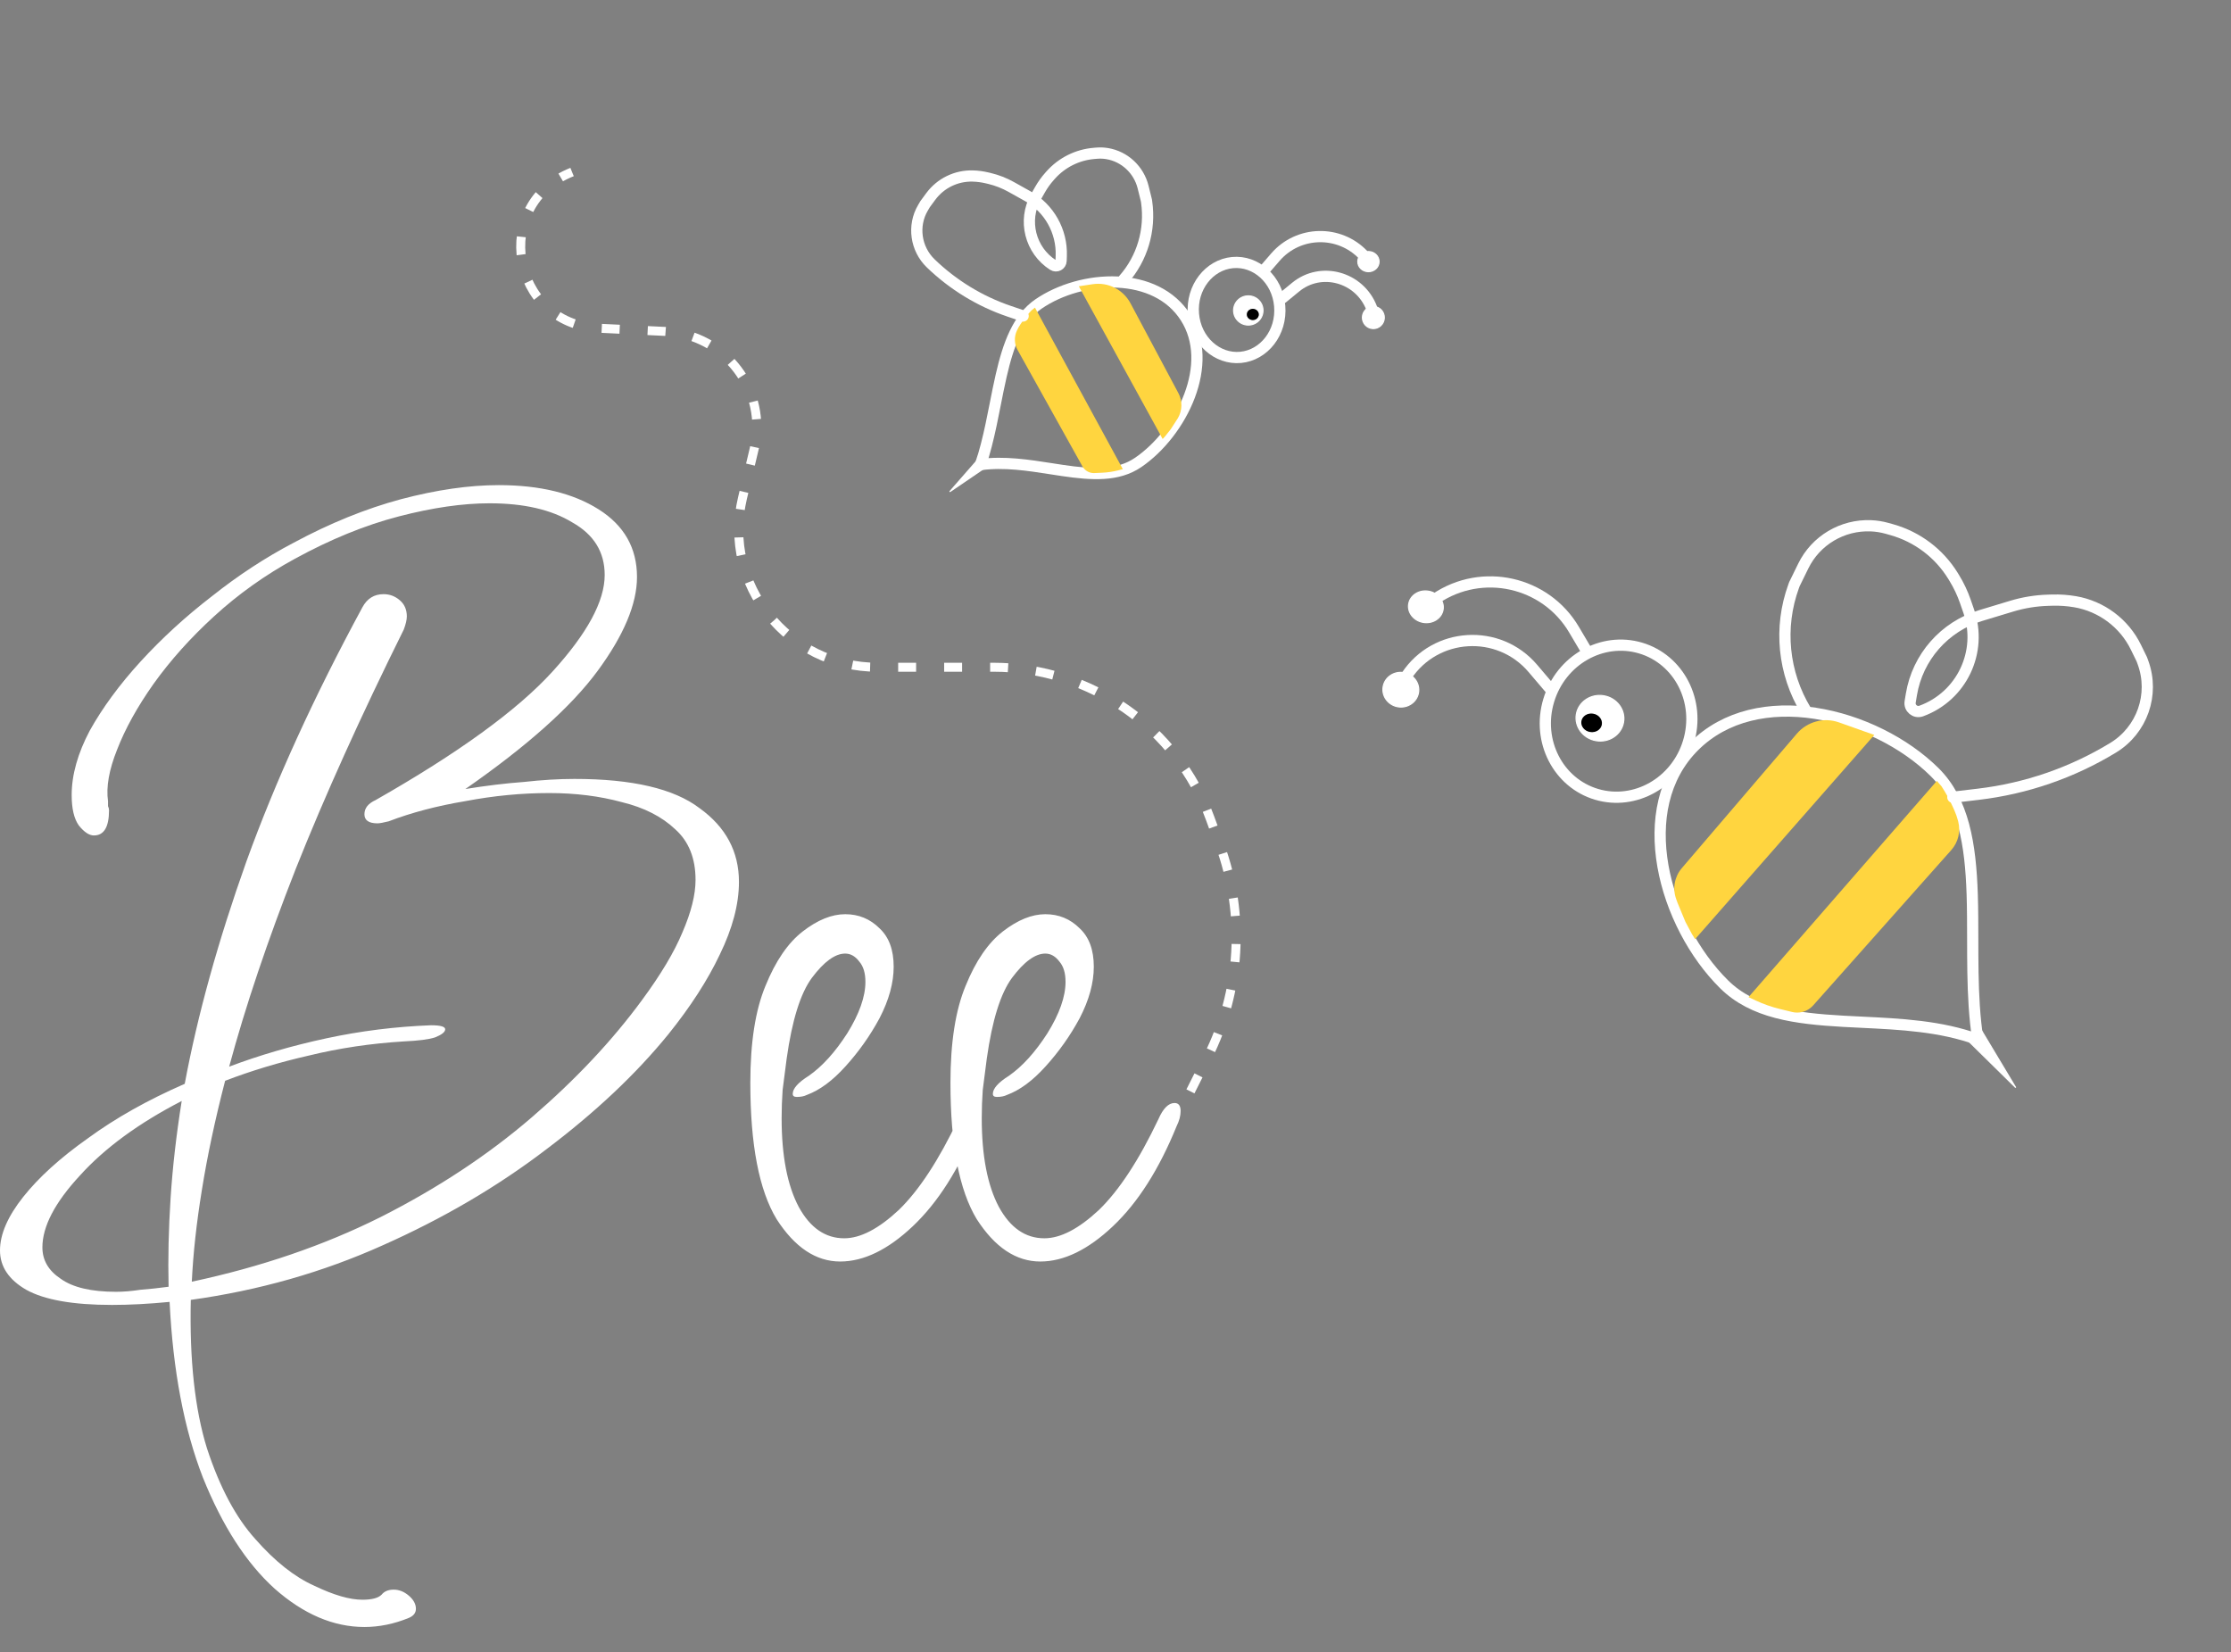 <svg width="1989" height="1473" viewBox="0 0 1989 1473" fill="none" xmlns="http://www.w3.org/2000/svg">
<rect x="0" y="0" width="1989" height="1473" fill="#808080" stroke="none"/>
<path d="M1724.72 688.252C1750.6 713.829 1756.84 752.697 1758.29 797.528C1758.7 810.509 1758.72 823.662 1758.74 837.013C1758.75 846.772 1758.76 856.638 1758.93 866.62C1759.27 886.897 1760.27 907.24 1763.31 926.767C1730.46 914.658 1694.11 912.902 1659.81 911.246C1654.16 910.973 1648.57 910.703 1643.06 910.389C1600.5 907.971 1562.95 903.018 1537.06 877.427C1510.41 851.087 1489.54 811.84 1482.56 772.1C1475.58 732.377 1482.57 692.943 1510.42 665.174C1538.32 637.369 1578.14 629.688 1618.27 635.845C1658.42 642.005 1698.1 661.944 1724.72 688.252Z" stroke="white" stroke-width="10"/>
<path d="M1505.34 661.337C1494.46 697.552 1457.66 718.241 1423.44 708.115C1389.22 697.989 1369.84 660.677 1380.71 624.462C1391.59 588.247 1428.39 567.559 1462.61 577.685C1496.83 587.81 1516.21 625.123 1505.34 661.337Z" stroke="white" stroke-width="10"/>
<path d="M1764.88 915.826L1797.06 969.494L1752.39 925.515L1764.88 915.826Z" fill="white" stroke="white"/>
<path d="M1409.9 582.334C1411.31 584.708 1414.37 585.491 1416.75 584.084C1419.14 582.677 1419.93 579.612 1418.52 577.238L1409.9 582.334ZM1418.52 577.238L1407.59 558.748L1398.97 563.844L1409.9 582.334L1418.52 577.238ZM1407.59 558.748C1380.74 513.317 1321.08 499.927 1277.19 529.478L1282.77 537.761C1321.88 511.428 1375.04 523.36 1398.97 563.844L1407.59 558.748Z" fill="white"/>
<path d="M1382.27 614.297L1366.59 595.859C1336.13 560.036 1279.77 563.403 1253.89 602.592V602.592" stroke="white" stroke-width="10" stroke-linecap="round"/>
<path d="M1286.55 543.55C1285.23 551.187 1277.32 556.288 1268.81 554.831C1260.3 553.375 1254.56 545.941 1255.89 538.304C1257.22 530.666 1265.12 525.565 1273.64 527.022C1282.15 528.478 1287.88 535.913 1286.55 543.55Z" fill="white" stroke="white"/>
<path d="M1264.65 617.523C1263.2 625.909 1254.97 631.531 1246.24 630.038C1237.52 628.545 1231.66 620.513 1233.12 612.126C1234.57 603.739 1242.8 598.118 1251.53 599.611C1260.25 601.104 1266.11 609.136 1264.65 617.523Z" fill="white" stroke="white"/>
<path d="M1601.97 653.987C1611.19 643.214 1626.14 639.224 1639.52 643.972L1671 655.154L1511.25 837.168L1508.41 832.64L1502.61 821.763L1495.59 804.839L1494.33 801.344C1490.95 791.955 1492.89 781.475 1499.41 773.859L1601.97 653.987Z" fill="#FFD53F"/>
<path d="M1616.49 896.256C1612.84 900.357 1607.59 902.695 1602.09 902.664V902.664C1600.63 902.656 1599.18 902.477 1597.77 902.131L1586.62 899.4C1579.28 897.601 1572.14 895.089 1565.3 891.9L1558.84 888.888L1726.73 696.136L1730.88 700.89V700.89C1734.87 706.969 1738.36 713.358 1741.32 719.996L1742.43 722.497C1743.77 725.508 1744.86 728.627 1745.67 731.821L1745.83 732.453C1748.1 741.383 1745.77 750.863 1739.62 757.783L1616.49 896.256Z" fill="#FFD53F"/>
<path d="M1447.45 643.859C1445.54 654.889 1434.58 662.263 1422.93 660.271C1411.29 658.278 1403.45 647.688 1405.37 636.657C1407.28 625.626 1418.24 618.252 1429.89 620.245C1441.53 622.237 1449.37 632.828 1447.45 643.859Z" fill="white" stroke="white"/>
<path d="M1428.59 646.021C1427.76 650.765 1422.82 653.962 1417.47 653.046C1412.11 652.129 1408.53 647.475 1409.36 642.731C1410.18 637.987 1415.12 634.79 1420.48 635.707C1425.84 636.623 1429.41 641.278 1428.59 646.021Z" fill="black" stroke="white"/>
<path d="M1610.05 633.492V633.492C1589.74 600.096 1585.7 559.334 1599.06 522.66L1599.75 520.766L1607.69 504.549C1618.86 481.729 1642.5 467.666 1667.96 468.7V468.7C1672.82 468.897 1677.64 469.663 1682.32 470.982L1686.63 472.196C1709.38 478.609 1728.88 493.353 1741.22 513.478L1742.26 515.188C1746.31 521.787 1749.63 528.804 1752.16 536.114L1755.18 544.824C1767.74 581.076 1748.91 620.648 1712.84 633.832V633.832C1707.5 635.782 1702.04 631.263 1702.96 625.671L1704.05 619.088C1709.57 585.776 1733.56 558.493 1765.95 548.693L1793.45 540.372C1804.01 537.176 1814.96 535.394 1826 535.075L1829.73 534.967C1836.51 534.77 1843.29 535.248 1849.98 536.392V536.392C1873.56 540.426 1893.76 555.541 1904.24 576.994L1909.47 587.687L1910.54 590.614C1920.92 619.052 1909.78 650.82 1883.91 666.571V666.571C1847.32 688.845 1806.34 702.982 1763.76 708.019L1741.01 710.71" stroke="white" stroke-width="10" stroke-linecap="round"/>
<path d="M925.87 270.979C907.556 283.519 899.006 306.76 892.523 335.123C890.648 343.328 889.008 351.63 887.338 360.089C886.112 366.299 884.869 372.593 883.503 378.996C880.966 390.894 878.07 402.817 874.23 414.15C895.207 411.304 916.847 414.684 937.013 417.833C940.486 418.376 943.916 418.911 947.291 419.407C973.623 423.276 996.467 424.726 1014.8 412.176C1034.02 399.017 1051.41 377.004 1060.49 352.949C1069.57 328.92 1070.14 303.586 1057.01 282.998C1043.85 262.368 1021.12 252.596 996.25 251.443C971.357 250.289 945.05 257.847 925.87 270.979Z" stroke="white" stroke-width="10"/>
<path d="M1063.99 279.982C1066.04 303.714 1085.24 320.558 1106.09 318.576C1126.94 316.595 1142.93 296.406 1140.88 272.674C1138.83 248.943 1119.64 232.099 1098.79 234.08C1077.94 236.062 1061.94 256.25 1063.99 279.982Z" stroke="white" stroke-width="10"/>
<path d="M871.961 409.514L846.703 438.363L878.111 416.949L871.961 409.514Z" fill="white" stroke="white"/>
<path d="M1131.68 243.075C1129.87 245.165 1126.72 245.396 1124.63 243.591C1122.54 241.786 1122.31 238.629 1124.12 236.539L1131.68 243.075ZM1124.12 236.539L1133.23 225.999L1140.8 232.536L1131.68 243.075L1124.12 236.539ZM1133.23 225.999C1155.68 200.037 1195.62 199.112 1219.2 224.008L1211.94 230.888C1192.43 210.286 1159.37 211.051 1140.8 232.536L1133.23 225.999Z" fill="white"/>
<path d="M1143.08 265.828L1155.08 255.975C1177.75 237.357 1212.13 246.834 1222.87 274.663V274.663" stroke="white" stroke-width="10" stroke-linecap="round"/>
<path d="M1210.5 232.94C1210.36 237.877 1214.47 242.043 1219.74 242.192C1225.01 242.342 1229.35 238.416 1229.49 233.48C1229.63 228.543 1225.52 224.377 1220.26 224.228C1214.99 224.078 1210.65 228.004 1210.5 232.94Z" fill="white" stroke="white"/>
<path d="M1214.62 282.807C1214.47 288.247 1218.72 292.775 1224.11 292.928C1229.5 293.081 1234.01 288.802 1234.16 283.362C1234.32 277.921 1230.07 273.393 1224.68 273.24C1219.29 273.087 1214.78 277.366 1214.62 282.807Z" fill="white" stroke="white"/>
<path d="M1007.96 270.513C1001.34 258.085 987.87 251.259 974.094 253.347L961.81 255.208L1036.54 391.338L1038.84 388.815L1043.74 382.628L1050.13 372.745V372.745C1054.12 365.91 1054.31 357.48 1050.64 350.59L1007.96 270.513Z" fill="#FFD53F"/>
<path d="M964.986 415.67C966.676 418.703 969.562 420.827 972.914 421.503V421.503C973.817 421.685 974.74 421.756 975.663 421.714L982.752 421.392C987.472 421.178 992.167 420.481 996.768 419.311L1001.04 418.224L922.69 274.228L919.562 276.727V276.727C916.369 280.09 913.443 283.711 910.815 287.554L909.809 289.025C908.619 290.765 907.574 292.605 906.686 294.523L906.552 294.81C904.017 300.285 904.231 306.644 907.125 311.837L964.986 415.67Z" fill="#FFD53F"/>
<path d="M1099.8 276.383C1099.6 283.562 1105.29 289.554 1112.53 289.76C1119.77 289.965 1125.8 284.306 1126 277.127C1126.21 269.948 1120.52 263.955 1113.28 263.75C1106.04 263.544 1100.01 269.203 1099.8 276.383Z" fill="white" stroke="white"/>
<path d="M1111.04 280.152C1110.95 283.183 1113.49 285.761 1116.77 285.854C1120.04 285.947 1122.72 283.517 1122.81 280.487C1122.9 277.456 1120.36 274.878 1117.09 274.785C1113.81 274.692 1111.13 277.122 1111.04 280.152Z" fill="black" stroke="white"/>
<path d="M1001.71 249.152V249.152C1018.32 230.41 1025.84 205.089 1022.25 179.924L1022.07 178.701L1019.11 166.77C1015.25 151.25 1002.57 139.467 986.981 136.908V136.908C983.98 136.415 980.937 136.29 977.917 136.536L975.524 136.731C960.591 137.947 946.748 144.834 936.765 156.013L935.779 157.116C932.512 160.775 929.64 164.778 927.211 169.058L923.539 175.529C911.689 196.41 918.479 223.292 938.885 236.288V236.288C941.929 238.226 945.858 236.157 945.989 232.546L946.149 228.119C946.945 206.19 935.331 185.526 916.214 174.855L901.45 166.614C895.401 163.237 888.935 160.711 882.234 159.106L880.151 158.607C875.928 157.595 871.62 157.024 867.295 156.901V156.901C852.503 156.481 838.526 163.299 829.749 175.217L824.746 182.011L822.823 185.276C813.422 201.238 816.331 221.835 829.821 234.828V234.828C849.783 254.056 873.65 268.618 899.697 277.462L912.154 281.692" stroke="white" stroke-width="10" stroke-linecap="round"/>
<path d="M1061.3 972.917L1076.67 942.339C1106.21 883.539 1110.16 815.246 1087.59 753.4L1078.81 729.345C1049.35 648.611 972.108 594.805 885.664 594.805L782.232 594.805C702.548 594.805 643.648 520.935 661.957 443.959L672.4 400.052C684.719 348.257 646.613 298.016 593.055 295.44L533.609 292.58C455.512 288.824 437.413 182.094 510 153.356V153.356" stroke="white" stroke-width="8" stroke-dasharray="16 25"/>
<path d="M324.9 1450.36C297.3 1450.36 270.6 1438.96 244.8 1416.16C219.6 1393.36 198.3 1360.36 180.9 1317.16C164.1 1273.96 154.2 1221.76 151.2 1160.56C132.6 1162.36 115.5 1163.26 99.9 1163.26C65.1 1163.26 39.6 1158.76 23.4 1149.76C7.8 1140.76 -1.27405e-06 1129.06 -1.27405e-06 1114.66C-1.27405e-06 1100.26 6.9 1084.36 20.7 1066.96C34.5 1049.56 53.7 1032.16 78.3 1014.76C102.9 996.756 131.7 980.556 164.7 966.156C176.1 904.956 194.4 838.956 219.6 768.156C245.4 696.756 279.9 621.156 323.1 541.356C327.3 533.556 333.6 529.656 342 529.656C347.4 529.656 352.2 531.456 356.4 535.056C360.6 538.656 362.7 543.456 362.7 549.456C362.7 552.456 361.8 556.356 360 561.156C321.6 638.556 289.5 709.656 263.7 774.456C238.5 838.656 218.7 897.456 204.3 950.856C231.3 940.656 260.1 932.256 290.7 925.656C321.3 919.056 352.5 915.156 384.3 913.956C392.7 913.956 396.9 915.156 396.9 917.556C396.9 919.956 393.9 922.356 387.9 924.756C382.5 926.556 373.2 927.756 360 928.356C330.6 930.156 302.4 934.356 275.4 940.956C249 946.956 224.1 954.456 200.7 963.456C191.7 998.256 184.8 1030.66 180 1060.66C175.2 1090.06 172.2 1117.36 171 1142.56C232.8 1129.36 288.9 1110.16 339.3 1084.96C390.3 1059.16 435.3 1029.46 474.3 995.856C513.3 962.256 546 927.456 572.4 891.456C589.2 868.656 601.2 848.556 608.4 831.156C616.2 813.156 620.1 797.556 620.1 784.356C620.1 765.156 614.1 750.156 602.1 739.356C590.1 727.956 574.2 719.856 554.4 715.056C534.6 709.656 513 706.956 489.6 706.956C465 706.956 440.1 709.356 414.9 714.156C389.7 718.356 366.9 724.356 346.5 732.156C341.7 733.356 338.4 733.956 336.6 733.956C328.8 733.956 324.9 731.256 324.9 725.856C324.9 720.456 328.2 716.256 334.8 713.256C408.6 671.256 461.1 633.156 492.3 598.956C523.5 564.756 539.1 535.956 539.1 512.556C539.1 492.156 529.5 476.556 510.3 465.756C491.7 454.356 467.1 448.656 436.5 448.656C412.5 448.656 385.5 452.556 355.5 460.356C325.5 468.156 294.6 480.756 262.8 498.156C236.4 512.556 212.4 529.656 190.8 549.456C169.8 568.656 151.8 588.756 136.8 609.756C122.4 630.156 111.6 649.656 104.4 668.256C97.2 686.256 94.5 701.556 96.3 714.156C96.3 715.356 96.3 716.856 96.3 718.656C96.9 719.856 97.2 721.056 97.2 722.256C97.2 737.256 92.7 744.756 83.7 744.756C79.5 744.756 75 741.756 70.2 735.756C66 729.756 63.9 720.756 63.9 708.756C63.9 690.756 69.3 671.556 80.1 651.156C91.5 630.756 106.5 610.356 125.1 589.956C144.3 568.956 165.6 549.456 189 531.456C212.4 512.856 236.7 496.956 261.9 483.756C294.3 466.356 326.1 453.456 357.3 445.056C389.1 436.656 418.2 432.456 444.6 432.456C481.2 432.456 510.9 439.656 533.7 454.056C556.5 468.456 567.9 488.556 567.9 514.356C567.9 538.356 556.2 566.256 532.8 598.056C509.4 629.856 470.1 664.956 414.9 703.356C433.5 700.356 450.9 698.256 467.1 697.056C483.3 695.256 498.3 694.356 512.1 694.356C563.7 694.356 600.9 703.056 623.7 720.456C647.1 737.256 658.8 759.156 658.8 786.156C658.8 805.956 653.1 827.556 641.7 850.956C630.9 873.756 615.6 897.456 595.8 922.056C567 957.456 530.7 991.656 486.9 1024.66C443.7 1057.66 395.1 1086.16 341.1 1110.16C287.7 1134.16 230.7 1150.36 170.1 1158.76C168.9 1212.16 173.7 1256.26 184.5 1291.06C195.9 1325.86 210.3 1352.86 227.7 1372.06C245.1 1391.86 262.5 1405.66 279.9 1413.46C297.3 1421.86 311.7 1426.06 323.1 1426.06C331.5 1426.06 337.2 1424.56 340.2 1421.56C342.6 1418.56 346.2 1417.06 351 1417.06C355.8 1417.06 360.3 1418.86 364.5 1422.46C368.7 1426.06 370.8 1429.96 370.8 1434.16C370.8 1437.76 368.7 1440.46 364.5 1442.26C351.3 1447.66 338.1 1450.36 324.9 1450.36ZM103.5 1151.56C110.1 1151.56 117.3 1150.96 125.1 1149.76C132.9 1149.16 141.3 1148.26 150.3 1147.06C149.7 1121.86 150.3 1095.46 152.1 1067.86C153.9 1040.26 157.2 1011.46 162 981.456C123.6 1001.26 93.3 1023.46 71.1 1048.06C48.9 1072.06 37.8 1093.36 37.8 1111.96C37.8 1123.36 43.2 1132.66 54 1139.86C64.8 1147.66 81.3 1151.56 103.5 1151.56ZM749.039 1124.56C727.439 1124.56 708.539 1111.96 692.339 1086.76C676.739 1060.96 668.939 1020.46 668.939 965.256C668.939 929.256 673.439 900.456 682.439 878.856C691.439 856.656 702.539 840.456 715.739 830.256C728.939 820.056 741.539 814.956 753.539 814.956C765.539 814.956 775.739 819.156 784.139 827.556C792.539 835.356 796.739 846.756 796.739 861.756C796.739 876.156 792.539 891.456 784.139 907.656C775.739 923.256 765.539 937.656 753.539 950.856C742.139 963.456 730.739 971.856 719.339 976.056C716.939 977.256 713.939 977.856 710.339 977.856C707.939 977.856 706.739 976.956 706.739 975.156C706.739 970.356 711.539 964.956 721.139 958.956C733.139 950.556 744.539 937.956 755.339 921.156C766.139 903.756 771.539 888.456 771.539 875.256C771.539 867.456 769.739 861.456 766.139 857.256C762.539 852.456 758.339 850.056 753.539 850.056C744.539 850.056 734.639 857.256 723.839 871.656C713.639 885.456 706.139 909.456 701.339 943.656C700.139 953.256 698.939 962.556 697.739 971.556C697.139 979.956 696.839 988.356 696.839 996.756C696.839 1030.36 701.939 1056.76 712.139 1075.96C722.339 1094.56 735.839 1103.86 752.639 1103.86C767.039 1103.86 783.239 1095.46 801.239 1078.66C819.239 1061.26 836.939 1034.26 854.339 997.656C858.539 988.056 863.339 983.256 868.739 983.256C872.339 983.256 874.139 985.656 874.139 990.456C874.139 994.656 872.939 999.156 870.539 1003.96C854.939 1042.36 836.039 1072.06 813.839 1093.06C791.639 1114.06 770.039 1124.56 749.039 1124.56ZM927.457 1124.56C905.857 1124.56 886.957 1111.96 870.757 1086.76C855.157 1060.96 847.357 1020.46 847.357 965.256C847.357 929.256 851.857 900.456 860.857 878.856C869.857 856.656 880.957 840.456 894.157 830.256C907.357 820.056 919.957 814.956 931.957 814.956C943.957 814.956 954.157 819.156 962.557 827.556C970.957 835.356 975.157 846.756 975.157 861.756C975.157 876.156 970.957 891.456 962.557 907.656C954.157 923.256 943.957 937.656 931.957 950.856C920.557 963.456 909.157 971.856 897.757 976.056C895.357 977.256 892.357 977.856 888.757 977.856C886.357 977.856 885.157 976.956 885.157 975.156C885.157 970.356 889.957 964.956 899.557 958.956C911.557 950.556 922.957 937.956 933.757 921.156C944.557 903.756 949.957 888.456 949.957 875.256C949.957 867.456 948.157 861.456 944.557 857.256C940.957 852.456 936.757 850.056 931.957 850.056C922.957 850.056 913.057 857.256 902.257 871.656C892.057 885.456 884.557 909.456 879.757 943.656C878.557 953.256 877.357 962.556 876.157 971.556C875.557 979.956 875.257 988.356 875.257 996.756C875.257 1030.36 880.357 1056.76 890.557 1075.96C900.757 1094.56 914.257 1103.86 931.057 1103.86C945.457 1103.86 961.657 1095.46 979.657 1078.66C997.657 1061.26 1015.36 1034.26 1032.76 997.656C1036.96 988.056 1041.76 983.256 1047.16 983.256C1050.76 983.256 1052.56 985.656 1052.56 990.456C1052.56 994.656 1051.36 999.156 1048.96 1003.96C1033.36 1042.36 1014.46 1072.06 992.257 1093.06C970.057 1114.06 948.457 1124.56 927.457 1124.56Z" fill="white"/>
</svg>
